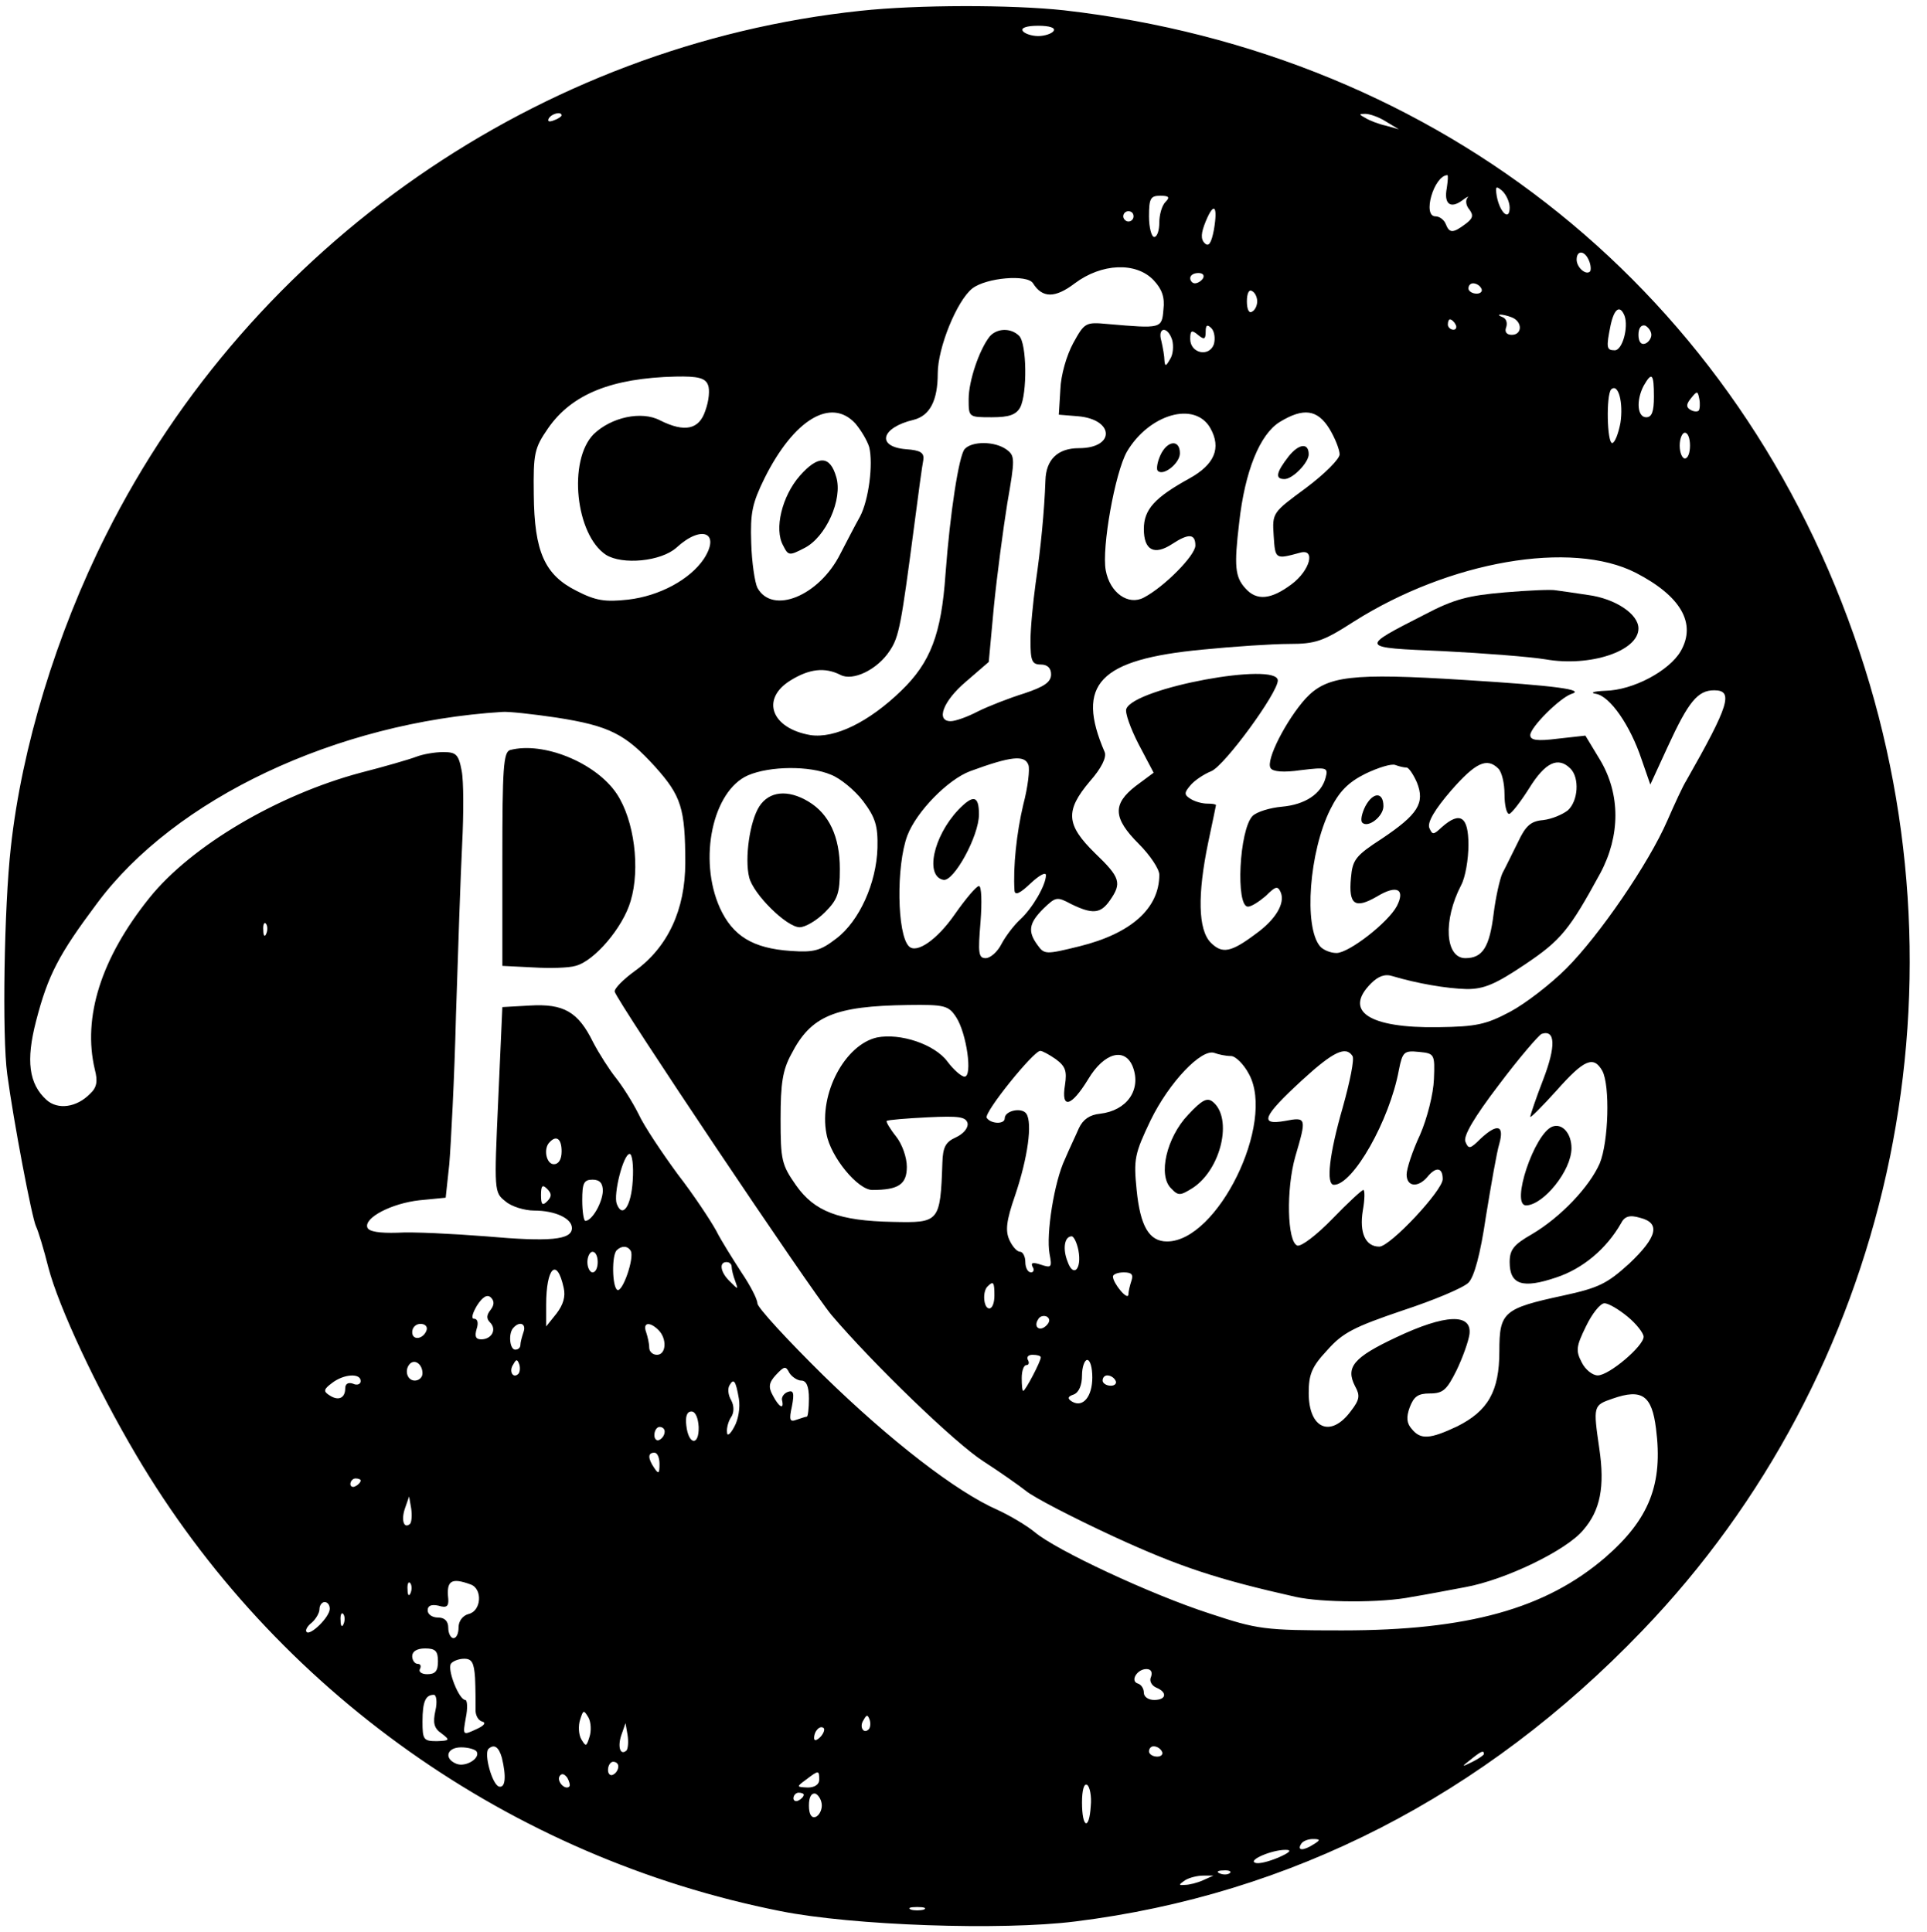<?xml version="1.0" standalone="no"?>
<!DOCTYPE svg PUBLIC "-//W3C//DTD SVG 20010904//EN"
 "http://www.w3.org/TR/2001/REC-SVG-20010904/DTD/svg10.dtd">
<svg version="1.0" xmlns="http://www.w3.org/2000/svg"
 width="374pt" height="375pt" viewBox="0 0 374 375"
 preserveAspectRatio="xMidYMid meet">

<g transform="translate(0,375) scale(0.1,-0.1)"
fill="#000000" stroke="none">
<path d="M1670 3729 c-623 -66 -1182 -454 -1464 -1017 -97 -193 -164 -414
-185 -607 -13 -115 -17 -367 -7 -440 12 -90 48 -280 56 -296 4 -8 15 -44 24
-80 20 -76 92 -231 170 -363 270 -458 727 -782 1251 -886 140 -28 429 -38 572
-20 419 52 793 244 1100 564 480 499 644 1235 422 1901 -231 694 -810 1161
-1544 1245 -102 11 -284 11 -395 -1z m375 -39 c-3 -5 -17 -10 -30 -10 -13 0
-27 5 -30 10 -4 6 8 10 30 10 22 0 34 -4 30 -10z m-955 -164 c0 -2 -7 -7 -16
-10 -8 -3 -12 -2 -9 4 6 10 25 14 25 6z m1600 -12 l25 -15 -25 7 c-14 3 -32
10 -40 15 -13 7 -13 8 0 8 8 0 26 -6 40 -15z m118 -129 c-6 -31 7 -41 30 -24
9 7 14 9 10 5 -4 -5 -3 -15 4 -23 8 -11 7 -17 -8 -28 -24 -18 -31 -18 -38 0
-3 8 -12 15 -20 15 -26 0 -3 79 23 80 2 0 1 -11 -1 -25z m122 -38 c0 -27 -19
-10 -25 22 -3 19 -2 21 10 11 8 -7 15 -22 15 -33z m-668 11 c-7 -7 -12 -25
-12 -40 0 -15 -4 -28 -10 -28 -5 0 -10 18 -10 40 0 35 3 40 22 40 17 0 19 -3
10 -12z m94 -54 c-5 -26 -10 -34 -18 -26 -8 8 -7 20 2 42 16 39 24 31 16 -16z
m-156 26 c0 -5 -4 -10 -10 -10 -5 0 -10 5 -10 10 0 6 5 10 10 10 6 0 10 -4 10
-10z m884 -86 c4 -9 4 -19 2 -21 -8 -8 -26 8 -26 23 0 19 16 18 24 -2z m-845
-38 c16 -17 22 -33 19 -57 -3 -37 -4 -37 -108 -28 -43 4 -45 3 -67 -37 -13
-24 -24 -62 -25 -90 l-3 -49 37 -3 c71 -6 73 -62 2 -62 -41 0 -64 -22 -65 -63
-2 -58 -9 -131 -19 -199 -5 -37 -10 -87 -10 -112 0 -39 3 -46 20 -46 13 0 20
-7 20 -19 0 -15 -13 -24 -52 -37 -29 -9 -70 -25 -90 -35 -21 -11 -44 -19 -53
-19 -29 0 -15 39 30 77 l44 38 10 108 c6 60 18 150 26 200 15 86 15 92 -1 104
-23 17 -68 17 -82 1 -11 -14 -28 -122 -37 -243 -8 -116 -29 -171 -86 -226 -63
-61 -129 -93 -176 -86 -76 13 -97 70 -39 106 37 23 67 26 97 11 24 -13 72 10
96 47 18 27 22 50 47 240 8 62 16 121 18 130 2 14 -5 19 -34 21 -58 5 -48 42
15 57 32 8 47 38 47 90 0 50 37 141 67 165 27 21 107 28 118 10 18 -29 43 -29
81 0 52 39 119 42 153 6z m96 4 c-3 -5 -10 -10 -16 -10 -5 0 -9 5 -9 10 0 6 7
10 16 10 8 0 12 -4 9 -10z m540 -20 c3 -5 -1 -10 -9 -10 -9 0 -16 5 -16 10 0
6 4 10 9 10 6 0 13 -4 16 -10z m-435 -25 c0 -8 -4 -17 -10 -20 -6 -4 -10 5
-10 20 0 15 4 24 10 20 6 -3 10 -12 10 -20z m713 -28 c8 -22 -4 -67 -19 -67
-16 0 -17 5 -8 49 7 32 18 40 27 18z m-219 -3 c21 -8 21 -34 0 -34 -10 0 -14
6 -11 14 3 8 1 17 -6 20 -18 7 -1 7 17 0z m-109 -14 c3 -5 1 -10 -4 -10 -6 0
-11 5 -11 10 0 6 2 10 4 10 3 0 8 -4 11 -10z m-469 -38 c-9 -26 -46 -18 -46
10 0 17 3 18 15 8 12 -10 15 -9 15 6 0 13 3 15 11 7 6 -6 8 -20 5 -31z m849
18 c0 -7 -6 -15 -12 -17 -8 -3 -13 4 -13 17 0 13 5 20 13 18 6 -3 12 -11 12
-18z m-930 -10 c3 -11 2 -28 -4 -37 -8 -14 -10 -15 -11 -3 0 8 -3 25 -6 38 -8
27 12 30 21 2z m-901 -87 c4 -9 2 -31 -5 -50 -12 -37 -40 -43 -88 -19 -36 19
-95 6 -129 -27 -50 -51 -35 -195 24 -234 32 -20 107 -13 137 14 49 45 86 29
53 -22 -27 -40 -86 -72 -147 -79 -45 -5 -63 -2 -100 17 -62 31 -82 76 -83 187
-1 80 1 90 28 129 46 66 123 97 247 100 44 1 58 -3 63 -16z m1836 -23 c0 -29
-4 -40 -15 -40 -17 0 -20 32 -5 61 16 28 20 24 20 -21z m-65 -51 c-4 -21 -11
-39 -16 -39 -10 0 -12 93 -2 104 14 13 24 -26 18 -65z m152 24 c-3 -3 -11 -2
-17 2 -8 5 -7 11 2 22 12 15 13 14 16 -1 2 -10 1 -20 -1 -23z m-1637 -25 c11
-13 23 -33 27 -46 8 -33 -1 -103 -18 -135 -8 -14 -25 -47 -38 -72 -41 -82
-132 -119 -161 -66 -5 10 -11 50 -12 87 -2 59 2 77 26 126 57 114 129 157 176
106z m689 -9 c22 -39 8 -71 -41 -98 -67 -37 -88 -60 -88 -98 0 -41 20 -52 55
-29 32 21 45 20 45 -3 0 -19 -60 -80 -100 -101 -30 -16 -66 9 -74 53 -8 44 18
189 41 230 43 73 132 99 162 46z m231 -1 c11 -18 20 -41 20 -50 0 -9 -29 -38
-65 -65 -65 -48 -66 -48 -63 -93 3 -46 3 -46 51 -33 31 9 20 -34 -16 -61 -40
-30 -68 -33 -90 -8 -20 22 -22 43 -12 127 11 100 40 172 79 196 46 28 73 24
96 -13z m700 -33 c0 -14 -4 -25 -10 -25 -5 0 -10 11 -10 25 0 14 5 25 10 25 6
0 10 -11 10 -25z m-105 -247 c87 -45 118 -98 87 -152 -22 -38 -92 -76 -147
-77 -23 -1 -30 -4 -17 -6 27 -5 66 -61 88 -127 l17 -49 34 74 c40 87 58 109
90 109 38 0 29 -29 -54 -175 -7 -11 -23 -46 -37 -78 -36 -83 -132 -223 -196
-287 -30 -30 -79 -68 -109 -84 -47 -25 -66 -29 -140 -30 -134 -2 -184 31 -130
85 14 14 27 19 42 14 47 -14 104 -24 144 -25 33 0 55 9 113 48 70 47 86 67
146 177 39 73 39 153 0 219 l-29 48 -54 -6 c-40 -5 -53 -3 -53 7 0 15 57 72
80 80 27 8 -29 16 -207 27 -221 14 -268 8 -309 -36 -37 -41 -78 -120 -68 -135
4 -7 25 -9 59 -4 50 6 53 5 48 -14 -8 -32 -40 -53 -85 -57 -23 -2 -49 -10 -57
-18 -26 -27 -33 -176 -9 -176 7 0 22 10 35 21 19 19 23 20 29 6 8 -21 -10 -52
-49 -80 -48 -36 -65 -39 -87 -17 -25 25 -26 94 -5 195 8 38 15 71 15 72 0 2
-8 3 -17 3 -10 0 -24 4 -32 9 -13 8 -13 12 -1 26 7 9 26 22 41 28 26 11 129
152 129 176 0 37 -278 -14 -294 -55 -3 -7 8 -38 24 -69 l29 -55 -35 -26 c-45
-35 -44 -62 6 -112 22 -22 40 -49 40 -60 0 -65 -54 -114 -155 -139 -65 -16
-68 -16 -81 2 -20 27 -17 43 11 71 24 23 26 24 54 9 41 -20 57 -19 75 7 24 34
20 45 -29 92 -56 55 -58 82 -10 139 23 26 33 47 29 57 -57 132 -11 180 190
199 60 6 136 11 168 11 51 0 66 5 125 43 186 118 423 159 548 95z m-2095 -281
c103 -16 134 -32 192 -96 50 -56 58 -80 58 -186 0 -91 -34 -164 -98 -210 -22
-16 -40 -34 -39 -40 4 -18 380 -579 421 -628 80 -94 240 -249 295 -284 31 -20
68 -46 82 -57 14 -12 91 -52 171 -89 128 -59 202 -83 353 -117 50 -11 166 -12
225 0 25 4 72 13 104 19 77 14 196 71 229 111 33 38 42 84 31 158 -12 83 -12
84 26 97 57 20 76 6 84 -58 14 -108 -13 -176 -98 -250 -116 -100 -267 -142
-511 -142 -153 0 -164 2 -258 33 -114 37 -298 123 -339 158 -16 13 -48 32 -72
43 -80 35 -209 135 -338 261 -70 69 -128 132 -128 140 0 8 -14 35 -31 60 -16
25 -39 61 -49 81 -11 20 -44 70 -75 110 -30 41 -65 93 -76 117 -12 24 -32 55
-44 70 -12 15 -32 46 -44 69 -29 59 -57 75 -123 71 l-53 -3 -8 -180 c-8 -177
-8 -180 14 -197 11 -10 37 -18 56 -18 40 0 73 -15 73 -34 0 -23 -43 -27 -167
-16 -65 5 -142 9 -172 7 -34 -1 -55 2 -58 10 -7 19 47 47 101 53 l51 5 7 65
c3 36 10 166 13 290 4 124 9 273 12 332 3 58 3 122 -1 142 -6 32 -11 36 -36
36 -16 0 -39 -4 -52 -9 -13 -5 -61 -19 -108 -31 -161 -43 -329 -142 -410 -243
-94 -117 -130 -232 -106 -333 6 -23 4 -35 -9 -47 -26 -27 -63 -32 -85 -12 -34
31 -40 76 -20 153 23 89 44 129 118 228 151 204 465 352 787 372 11 1 58 -4
105 -11z m916 -92 c3 -8 -1 -43 -10 -77 -13 -55 -20 -121 -17 -167 1 -10 11
-5 31 14 17 16 30 23 30 16 0 -19 -26 -64 -50 -86 -12 -11 -28 -32 -36 -47 -8
-16 -22 -28 -31 -28 -14 0 -15 10 -10 70 3 39 2 70 -3 70 -5 0 -26 -25 -47
-55 -34 -49 -74 -77 -89 -62 -23 23 -25 156 -3 215 18 47 79 109 122 125 79
29 106 32 113 12z m734 -5 c4 0 13 -13 20 -29 16 -40 2 -62 -68 -109 -51 -33
-57 -41 -60 -76 -5 -53 8 -61 51 -36 38 23 55 14 38 -19 -17 -32 -93 -91 -117
-91 -12 0 -26 6 -32 13 -32 38 -21 184 20 266 17 34 34 52 68 69 25 12 51 20
58 17 8 -3 17 -5 22 -5z m178 -2 c7 -7 12 -29 12 -50 0 -21 4 -38 9 -38 4 0
22 23 39 50 31 50 56 62 80 38 18 -18 15 -63 -5 -81 -10 -8 -31 -17 -48 -19
-24 -2 -34 -11 -49 -43 -11 -22 -24 -49 -30 -60 -5 -11 -13 -46 -17 -78 -8
-65 -21 -87 -55 -87 -39 0 -44 73 -8 142 8 15 14 50 14 78 0 55 -16 66 -52 34
-16 -15 -18 -15 -24 -1 -4 11 11 36 42 72 48 55 70 65 92 43z m-1295 -12 c18
-7 46 -30 62 -51 24 -32 29 -48 28 -91 -2 -68 -35 -142 -80 -176 -31 -24 -44
-27 -88 -24 -74 5 -113 29 -138 84 -42 94 -14 227 55 257 42 18 119 19 161 1z
m-1096 -308 c-3 -8 -6 -5 -6 6 -1 11 2 17 5 13 3 -3 4 -12 1 -19z m1339 -163
c20 -31 32 -115 16 -115 -6 0 -21 13 -33 29 -25 34 -92 56 -137 47 -62 -14
-113 -109 -98 -187 8 -45 61 -109 89 -109 51 0 67 11 67 45 0 18 -9 44 -21 59
-12 15 -20 29 -18 30 2 2 38 5 79 7 62 3 75 1 78 -12 1 -9 -8 -20 -23 -27 -20
-9 -25 -19 -26 -49 -4 -116 -6 -117 -96 -115 -105 2 -152 20 -188 71 -28 40
-30 49 -30 129 0 69 4 95 21 126 38 74 84 93 226 95 72 1 79 -1 94 -24z m1139
-121 c-14 -36 -25 -69 -25 -72 0 -3 23 20 51 51 54 61 72 68 89 38 15 -29 12
-137 -5 -179 -20 -46 -76 -105 -132 -138 -35 -20 -43 -30 -43 -54 0 -44 25
-52 90 -30 52 17 98 56 126 105 7 14 17 17 37 11 40 -10 34 -37 -21 -89 -43
-39 -59 -47 -128 -62 -116 -25 -124 -32 -124 -108 0 -78 -22 -116 -82 -146
-53 -25 -71 -26 -88 -5 -10 11 -11 23 -4 42 8 21 16 27 39 27 26 0 33 7 52 45
12 25 23 56 25 70 5 41 -47 39 -142 -6 -83 -39 -99 -58 -80 -95 10 -18 9 -26
-8 -48 -39 -53 -82 -35 -82 35 0 36 6 51 36 83 30 34 52 45 146 77 61 20 118
44 128 54 11 11 23 54 34 129 10 61 21 125 26 141 10 36 -4 40 -37 9 -20 -20
-23 -20 -29 -5 -4 11 17 47 65 110 39 52 77 96 83 99 27 9 28 -24 3 -89z
m-946 40 c19 -14 22 -23 18 -50 -8 -48 12 -43 45 11 31 52 72 63 87 23 16 -44
-12 -84 -64 -90 -20 -2 -33 -11 -41 -28 -6 -14 -19 -41 -27 -60 -21 -44 -37
-146 -30 -184 5 -26 4 -28 -17 -21 -15 5 -20 4 -16 -4 4 -6 2 -11 -3 -11 -6 0
-11 9 -11 20 0 11 -5 20 -10 20 -6 0 -15 10 -21 23 -8 18 -6 37 11 86 25 74
34 141 22 159 -9 13 -42 6 -42 -9 0 -12 -27 -11 -35 1 -6 10 91 130 104 130 4
0 17 -7 30 -16z m340 6 c9 0 25 -16 35 -35 52 -95 -61 -325 -159 -325 -35 0
-52 30 -59 100 -6 60 -4 70 27 135 36 74 99 140 124 131 8 -3 22 -6 32 -6z
m236 0 c4 -6 -5 -50 -19 -100 -26 -90 -33 -150 -17 -150 37 0 108 125 126 223
7 35 10 38 39 35 30 -3 31 -4 29 -53 -1 -28 -13 -76 -27 -108 -15 -32 -26 -66
-26 -77 0 -24 22 -26 40 -5 17 21 30 19 30 -4 0 -22 -102 -131 -123 -131 -27
0 -39 27 -32 70 4 22 4 40 1 40 -3 0 -30 -25 -60 -56 -30 -31 -60 -54 -68 -52
-20 7 -22 110 -4 173 22 75 22 77 -20 69 -51 -9 -43 9 33 79 61 56 85 67 98
47z m-1535 -185 c0 -16 -6 -25 -15 -25 -15 0 -21 31 -8 43 13 14 23 6 23 -18z
m138 -57 c-3 -50 -20 -74 -31 -45 -7 19 13 97 25 97 5 0 8 -23 6 -52z m-58
-20 c-1 -23 -21 -58 -34 -58 -3 0 -6 18 -6 40 0 33 3 40 20 40 14 0 20 -7 20
-22z m-108 -20 c-9 -9 -12 -7 -12 12 0 19 3 21 12 12 9 -9 9 -15 0 -24z m1031
-95 c7 -37 -10 -54 -21 -22 -10 25 -6 49 8 49 4 0 10 -12 13 -27z m-869 -1 c8
-13 -16 -82 -26 -76 -10 6 -11 68 -1 77 9 9 21 9 27 -1z m-64 -22 c0 -11 -4
-20 -10 -20 -5 0 -10 9 -10 20 0 11 5 20 10 20 6 0 10 -9 10 -20z m260 -9 c0
-5 3 -18 7 -28 6 -17 6 -17 -10 -1 -19 18 -22 38 -7 38 6 0 10 -4 10 -9z
m-326 -41 c4 -17 -1 -33 -14 -50 l-20 -25 0 42 c0 73 21 93 34 33z m1102 14
c-3 -9 -6 -21 -6 -27 -1 -13 -30 22 -30 35 0 4 9 8 21 8 15 0 19 -4 15 -16z
m-266 -29 c0 -14 -4 -25 -10 -25 -11 0 -14 33 -3 43 11 11 13 8 13 -18z m-978
-28 c-8 -10 -8 -17 -1 -24 14 -14 3 -33 -17 -33 -11 0 -13 6 -9 20 4 12 2 20
-5 20 -6 0 -3 11 6 26 11 17 20 22 27 15 7 -7 6 -15 -1 -24z m2207 -13 c17
-14 31 -32 31 -39 0 -18 -67 -75 -89 -75 -10 0 -24 11 -31 25 -12 23 -11 31 8
70 12 25 28 45 36 45 8 0 28 -12 45 -26z m-1128 -17 c-13 -13 -26 -3 -16 12 3
6 11 8 17 5 6 -4 6 -10 -1 -17z m-1203 -9 c-6 -18 -28 -21 -28 -4 0 9 7 16 16
16 9 0 14 -5 12 -12z m188 -4 c-3 -9 -6 -20 -6 -25 0 -5 -4 -9 -10 -9 -11 0
-14 33 -3 43 12 13 25 7 19 -9z m262 4 c17 -17 15 -48 -3 -48 -8 0 -15 6 -15
14 0 8 -3 21 -6 30 -7 19 7 21 24 4z m742 -53 c0 -8 -30 -65 -34 -65 -2 0 -3
11 -3 25 0 14 4 25 9 25 5 0 6 5 3 10 -3 6 1 10 9 10 9 0 16 -2 16 -5z m-1200
-31 c0 -8 -7 -14 -15 -14 -15 0 -21 21 -9 33 10 9 24 -2 24 -19z m186 -1 c-10
-10 -19 5 -10 18 6 11 8 11 12 0 2 -7 1 -15 -2 -18z m1114 -7 c0 -37 -18 -59
-39 -47 -10 6 -9 10 3 14 10 4 16 18 16 37 0 16 5 30 10 30 6 0 10 -15 10 -34z
m-565 -6 c10 0 15 -11 15 -35 0 -19 -2 -35 -4 -35 -2 0 -11 -3 -20 -6 -13 -5
-15 -1 -9 26 5 26 3 32 -8 28 -8 -3 -13 -11 -11 -17 4 -18 -6 -13 -18 10 -9
16 -8 25 6 40 16 17 19 18 26 4 5 -8 16 -15 23 -15z m-855 -1 c0 -6 -7 -9 -15
-5 -9 3 -15 0 -15 -9 0 -19 -13 -25 -30 -14 -13 8 -12 12 4 24 23 18 56 20 56
4z m1465 1 c3 -5 -1 -10 -9 -10 -9 0 -16 5 -16 10 0 6 4 10 9 10 6 0 13 -4 16
-10z m-731 -35 c3 -17 -1 -41 -9 -55 -8 -15 -14 -19 -14 -10 -1 8 3 22 8 29 6
9 6 22 0 33 -6 10 -7 23 -3 29 8 14 12 9 18 -26z m-78 -55 c1 -38 -20 -35 -24
3 -2 17 1 27 10 27 8 0 13 -13 14 -30z m-66 -9 c0 -6 -4 -13 -10 -16 -5 -3
-10 1 -10 9 0 9 5 16 10 16 6 0 10 -4 10 -9z m-10 -63 c0 -19 -2 -20 -10 -8
-13 19 -13 30 0 30 6 0 10 -10 10 -22z m-580 -32 c0 -3 -4 -8 -10 -11 -5 -3
-10 -1 -10 4 0 6 5 11 10 11 6 0 10 -2 10 -4z m96 -84 c-12 -11 -18 7 -10 30
l8 23 4 -23 c2 -13 1 -26 -2 -30z m1 -134 c-3 -8 -6 -5 -6 6 -1 11 2 17 5 13
3 -3 4 -12 1 -19z m117 16 c23 -9 20 -51 -4 -57 -12 -3 -20 -14 -20 -26 0 -12
-4 -21 -10 -21 -5 0 -10 9 -10 20 0 13 -7 20 -20 20 -11 0 -20 6 -20 14 0 9 7
12 21 9 16 -5 20 -1 19 13 -4 36 6 42 44 28z m-274 -47 c0 -16 -38 -53 -45
-45 -3 3 1 11 10 18 8 7 15 19 15 26 0 8 5 14 10 14 6 0 10 -6 10 -13z m27
-29 c-3 -8 -6 -5 -6 6 -1 11 2 17 5 13 3 -3 4 -12 1 -19z m183 -73 c0 -19 -5
-25 -21 -25 -11 0 -17 5 -14 10 3 6 1 10 -4 10 -6 0 -11 7 -11 15 0 9 9 15 25
15 20 0 25 -5 25 -25z m72 -32 c1 -21 1 -48 1 -60 -1 -12 5 -23 13 -25 8 -2 4
-8 -12 -15 -26 -12 -26 -12 -20 22 4 19 3 35 -1 35 -12 0 -35 58 -28 70 3 5
15 10 26 10 15 0 19 -8 21 -37z m1312 2 c-4 -8 1 -17 10 -21 22 -9 20 -24 -4
-24 -11 0 -20 6 -20 14 0 8 -5 16 -12 18 -15 5 -1 28 17 28 9 0 12 -6 9 -15z
m-1389 -66 c-5 -23 -3 -34 12 -44 17 -13 16 -14 -9 -15 -26 0 -28 3 -28 38 0
39 6 52 22 52 5 0 7 -14 3 -31z m299 -51 c-6 -19 -7 -19 -16 -4 -5 9 -6 26 -2
38 6 19 7 19 16 4 5 -9 6 -26 2 -38z m542 15 c-10 -10 -19 5 -10 18 6 11 8 11
12 0 2 -7 1 -15 -2 -18z m-470 -41 c-12 -11 -18 7 -10 30 l8 23 4 -23 c2 -13
1 -26 -2 -30z m376 26 c-7 -7 -12 -8 -12 -2 0 14 12 26 19 19 2 -3 -1 -11 -7
-17z m-667 -28 c8 -13 -21 -31 -39 -24 -25 10 -19 32 9 32 14 0 27 -4 30 -8z
m49 -12 c9 -37 7 -60 -6 -56 -13 5 -29 63 -20 73 11 10 20 4 26 -17z m1281 12
c3 -5 -1 -10 -9 -10 -9 0 -16 5 -16 10 0 6 4 10 9 10 6 0 13 -4 16 -10z m625
-5 c0 -2 -10 -9 -22 -15 -22 -11 -22 -10 -4 4 21 17 26 19 26 11z m-1680 -24
c0 -6 -4 -13 -10 -16 -5 -3 -10 1 -10 9 0 9 5 16 10 16 6 0 10 -4 10 -9z m-95
-39 c-8 -8 -25 10 -19 20 4 6 9 5 15 -3 4 -7 6 -15 4 -17z m485 13 c0 -9 -9
-15 -22 -15 -22 1 -23 1 -4 15 25 19 26 19 26 0z m527 -51 c-3 -48 -17 -43
-17 7 0 24 4 38 10 34 5 -3 9 -22 7 -41z m-557 22 c0 -3 -4 -8 -10 -11 -5 -3
-10 -1 -10 4 0 6 5 11 10 11 6 0 10 -2 10 -4z m35 -21 c0 -10 -6 -20 -12 -22
-8 -3 -13 5 -13 22 0 17 5 25 13 23 6 -3 12 -13 12 -23z m955 -75 c-20 -13
-33 -13 -25 0 3 6 14 10 23 10 15 0 15 -2 2 -10z m-69 -26 c-19 -8 -39 -13
-45 -10 -14 5 32 25 59 25 13 0 9 -5 -14 -15z m-94 -30 c-3 -3 -12 -4 -19 -1
-8 3 -5 6 6 6 11 1 17 -2 13 -5z m-52 -14 c-11 -5 -27 -9 -35 -9 -13 -1 -13 0
0 9 8 5 24 9 35 9 l20 0 -20 -9z m-542 -57 c-7 -2 -19 -2 -25 0 -7 3 -2 5 12
5 14 0 19 -2 13 -5z"/>
<path d="M1921 3097 c-20 -25 -41 -86 -41 -122 0 -35 0 -35 45 -35 34 0 47 5
55 19 14 27 13 124 -2 139 -16 16 -43 15 -57 -1z"/>
<path d="M1552 2826 c-34 -39 -50 -103 -32 -135 10 -20 12 -20 41 -5 42 21 75
95 62 138 -12 42 -35 43 -71 2z"/>
<path d="M2252 2866 c-6 -13 -8 -27 -5 -30 11 -11 43 15 43 34 0 28 -25 25
-38 -4z"/>
<path d="M2501 2864 c-24 -31 -27 -44 -8 -44 16 0 47 32 47 48 0 23 -19 21
-39 -4z"/>
<path d="M2920 2600 c-70 -6 -98 -13 -155 -43 -127 -65 -128 -64 36 -71 79 -4
169 -11 199 -16 86 -15 180 16 180 60 0 28 -45 58 -98 65 -26 4 -54 8 -62 9
-8 2 -53 0 -100 -4z"/>
<path d="M990 2294 c-13 -4 -15 -36 -15 -212 l0 -207 60 -3 c32 -2 69 -1 82 3
36 9 92 74 107 126 19 63 7 157 -27 208 -40 60 -142 102 -207 85z"/>
<path d="M1860 2178 c-49 -52 -65 -129 -29 -136 20 -4 69 85 69 127 0 37 -11
39 -40 9z"/>
<path d="M2650 2185 c-7 -14 -10 -28 -6 -32 11 -11 41 12 41 32 0 28 -20 28
-35 0z"/>
<path d="M1474 2185 c-19 -29 -29 -102 -20 -138 8 -33 73 -97 98 -97 11 0 33
13 49 29 25 25 29 37 29 84 0 63 -21 107 -61 131 -40 24 -76 20 -95 -9z"/>
<path d="M3013 1563 c-35 -13 -82 -153 -51 -153 34 1 88 68 88 111 0 29 -18
49 -37 42z"/>
<path d="M2306 1586 c-42 -44 -59 -118 -33 -143 14 -15 18 -14 42 1 55 36 78
135 39 167 -11 9 -21 4 -48 -25z"/>
</g>
</svg>
